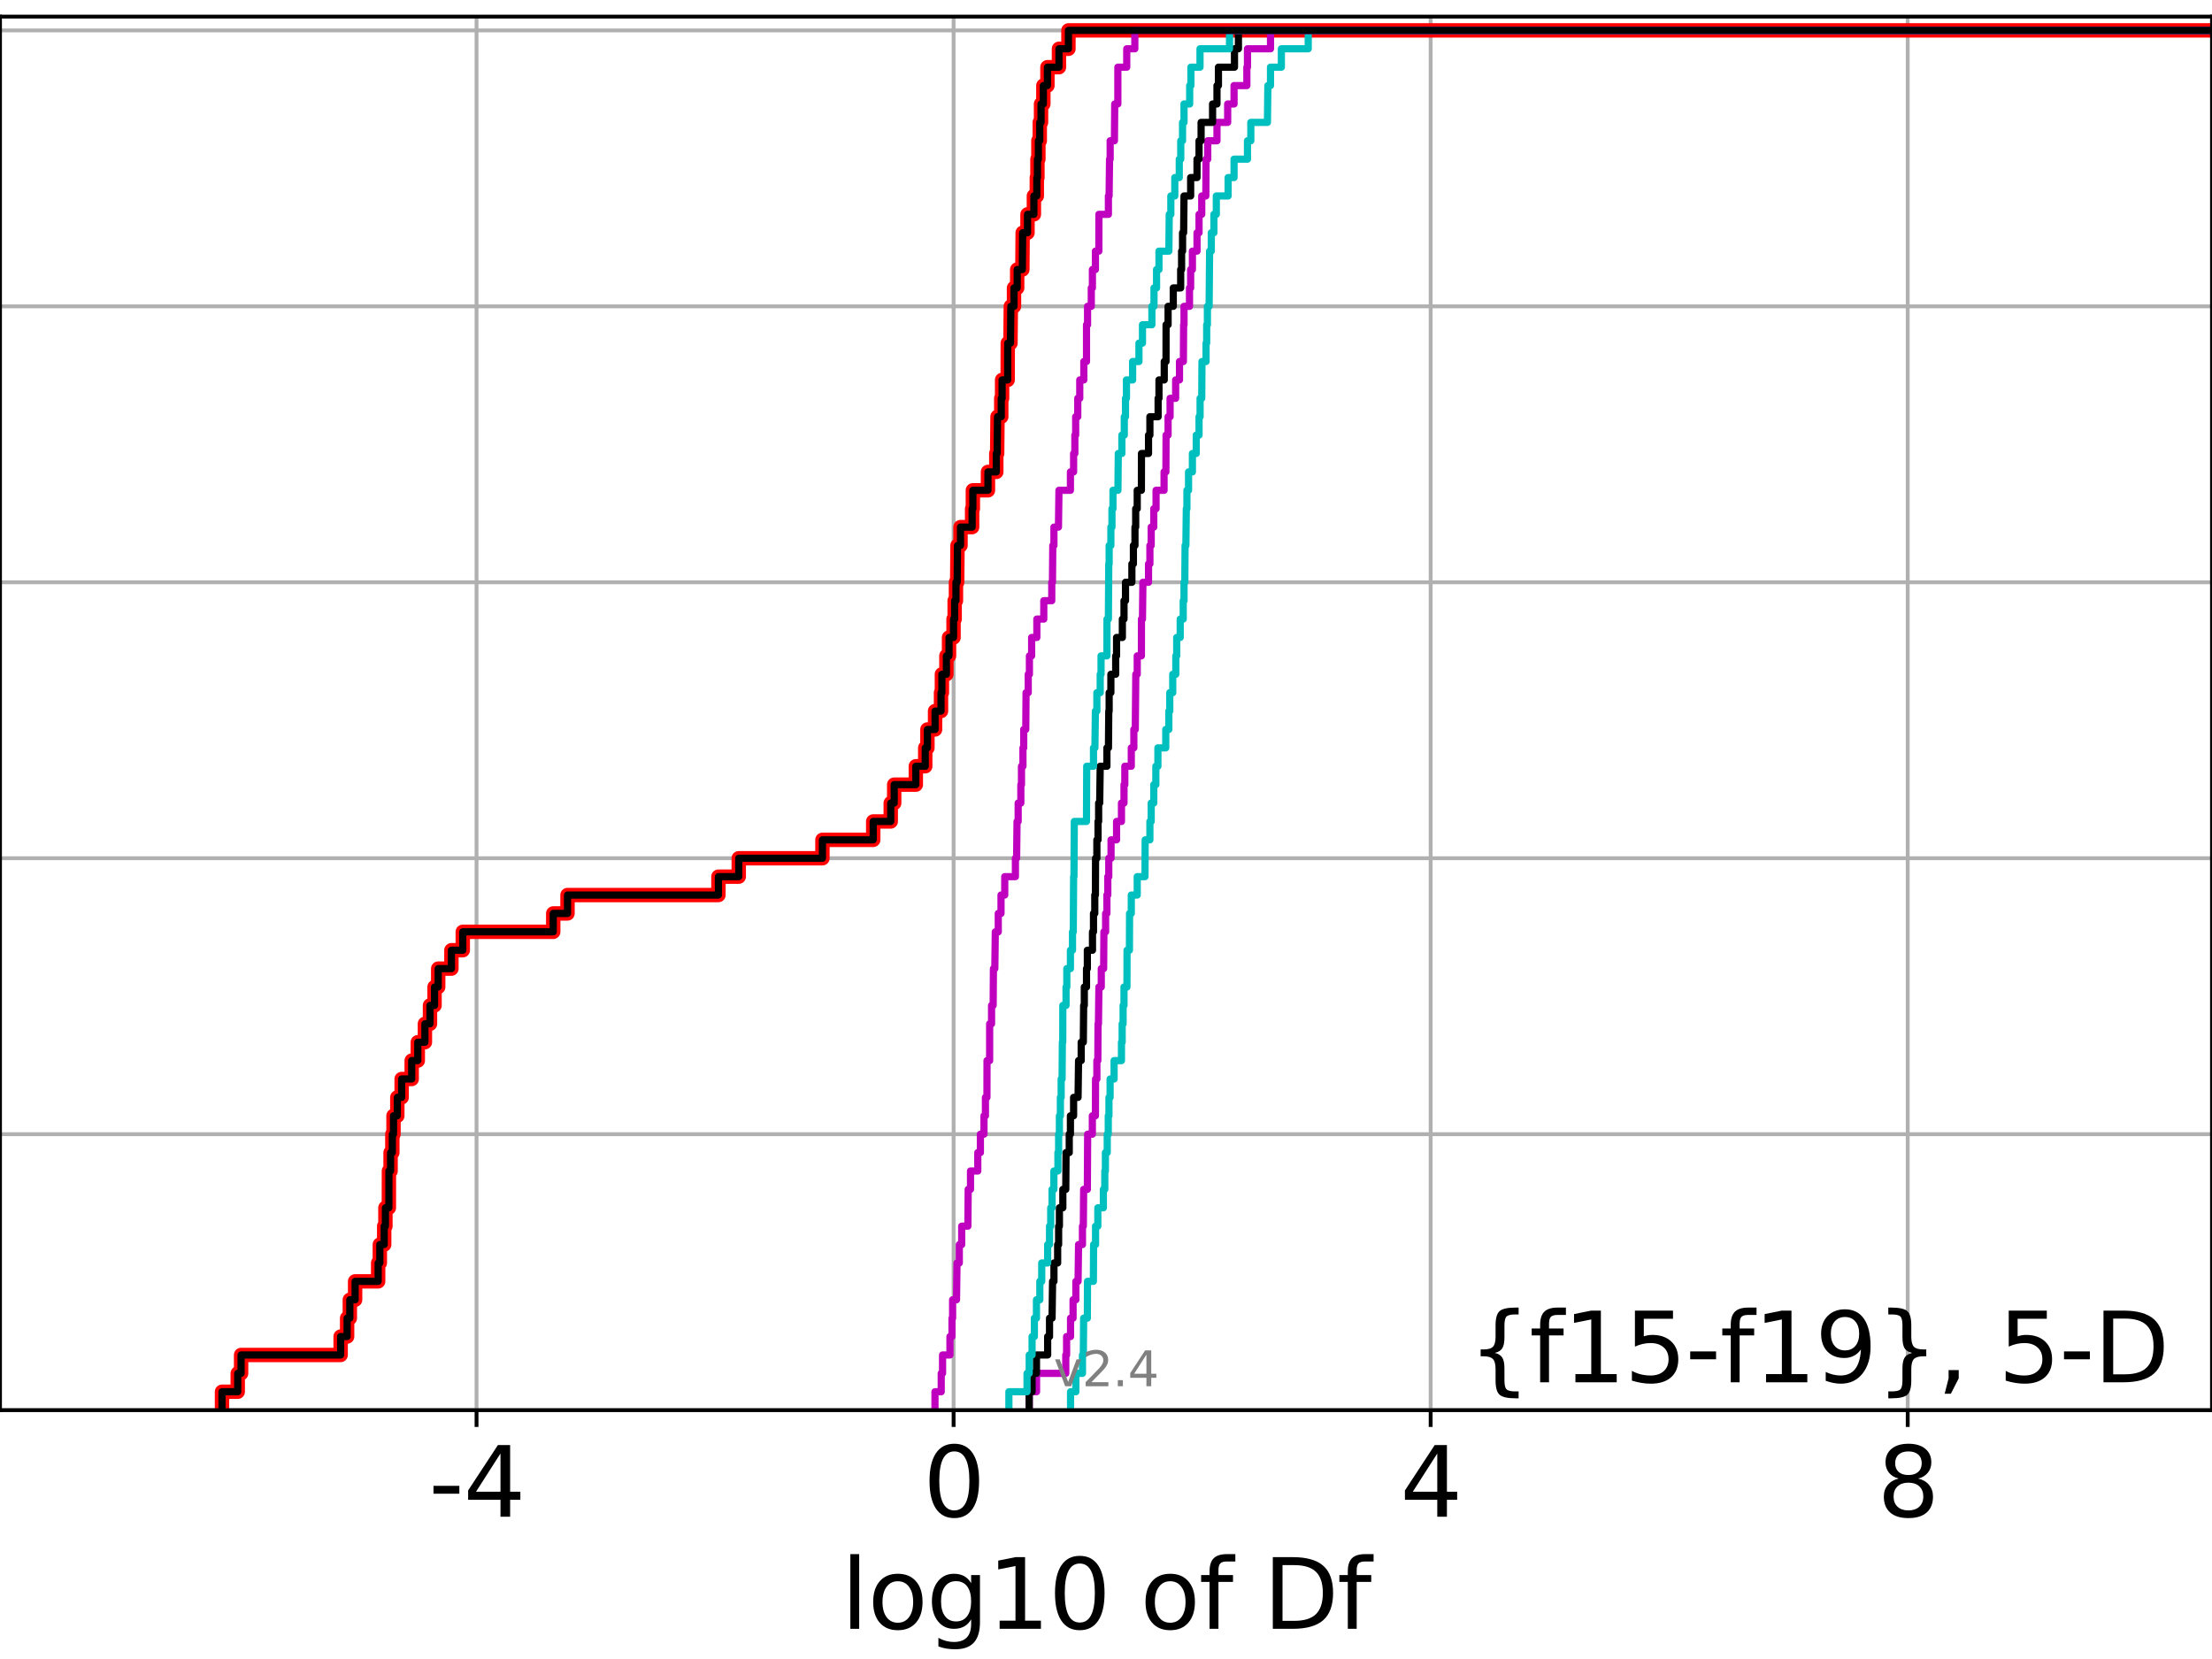 <?xml version="1.0" encoding="utf-8" standalone="no"?>
<!DOCTYPE svg PUBLIC "-//W3C//DTD SVG 1.1//EN"
  "http://www.w3.org/Graphics/SVG/1.1/DTD/svg11.dtd">
<svg height="345.6pt" version="1.1" viewBox="0 0 460.8 345.6" width="460.8pt" xmlns="http://www.w3.org/2000/svg" xmlns:xlink="http://www.w3.org/1999/xlink">
 <defs>
  <style type="text/css">*{stroke-linecap:butt;stroke-linejoin:round;}</style>
 </defs>
 <g id="figure_1">
  <g id="patch_1">
   <path d="M 0 345.6 
L 460.8 345.6 
L 460.8 0 
L 0 0 
z
" style="fill:#ffffff;"/>
  </g>
  <g id="axes_1">
   <g id="patch_2">
    <path d="M 0 293.76 
L 460.8 293.76 
L 460.8 3.456 
L 0 3.456 
z
" style="fill:#ffffff;"/>
   </g>
   <g id="matplotlib.axis_1">
    <g id="xtick_1">
     <g id="line2d_1">
      <path clip-path="url(#pa442e6b0fa)" d="M 99.272 293.76 
L 99.272 3.456 
" style="fill:none;stroke:#b0b0b0;stroke-linecap:square;stroke-width:0.8;"/>
     </g>
     <g id="line2d_2">
      <defs>
       <path d="M 0 0 
L 0 3.5 
" id="md3f0002798" style="stroke:#000000;stroke-width:0.8;"/>
      </defs>
      <g>
       <use style="stroke:#000000;stroke-width:0.8;" x="99.272" xlink:href="#md3f0002798" y="293.76"/>
      </g>
     </g>
     <g id="text_1">
      <!-- -4 -->
      <g transform="translate(89.302 315.957)scale(0.2 -0.2)">
       <defs>
        <path d="M 313 2009 
L 1997 2009 
L 1997 1497 
L 313 1497 
L 313 2009 
z
" id="DejaVuSans-2d" transform="scale(0.016)"/>
        <path d="M 2419 4116 
L 825 1625 
L 2419 1625 
L 2419 4116 
z
M 2253 4666 
L 3047 4666 
L 3047 1625 
L 3713 1625 
L 3713 1100 
L 3047 1100 
L 3047 0 
L 2419 0 
L 2419 1100 
L 313 1100 
L 313 1709 
L 2253 4666 
z
" id="DejaVuSans-34" transform="scale(0.016)"/>
       </defs>
       <use xlink:href="#DejaVuSans-2d"/>
       <use x="36.084" xlink:href="#DejaVuSans-34"/>
      </g>
     </g>
    </g>
    <g id="xtick_2">
     <g id="line2d_3">
      <path clip-path="url(#pa442e6b0fa)" d="M 198.652 293.76 
L 198.652 3.456 
" style="fill:none;stroke:#b0b0b0;stroke-linecap:square;stroke-width:0.8;"/>
     </g>
     <g id="line2d_4">
      <g>
       <use style="stroke:#000000;stroke-width:0.8;" x="198.652" xlink:href="#md3f0002798" y="293.76"/>
      </g>
     </g>
     <g id="text_2">
      <!-- 0 -->
      <g transform="translate(192.29 315.957)scale(0.2 -0.2)">
       <defs>
        <path d="M 2034 4250 
Q 1547 4250 1301 3770 
Q 1056 3291 1056 2328 
Q 1056 1369 1301 889 
Q 1547 409 2034 409 
Q 2525 409 2770 889 
Q 3016 1369 3016 2328 
Q 3016 3291 2770 3770 
Q 2525 4250 2034 4250 
z
M 2034 4750 
Q 2819 4750 3233 4129 
Q 3647 3509 3647 2328 
Q 3647 1150 3233 529 
Q 2819 -91 2034 -91 
Q 1250 -91 836 529 
Q 422 1150 422 2328 
Q 422 3509 836 4129 
Q 1250 4750 2034 4750 
z
" id="DejaVuSans-30" transform="scale(0.016)"/>
       </defs>
       <use xlink:href="#DejaVuSans-30"/>
      </g>
     </g>
    </g>
    <g id="xtick_3">
     <g id="line2d_5">
      <path clip-path="url(#pa442e6b0fa)" d="M 298.032 293.76 
L 298.032 3.456 
" style="fill:none;stroke:#b0b0b0;stroke-linecap:square;stroke-width:0.8;"/>
     </g>
     <g id="line2d_6">
      <g>
       <use style="stroke:#000000;stroke-width:0.8;" x="298.032" xlink:href="#md3f0002798" y="293.76"/>
      </g>
     </g>
     <g id="text_3">
      <!-- 4 -->
      <g transform="translate(291.67 315.957)scale(0.2 -0.2)">
       <use xlink:href="#DejaVuSans-34"/>
      </g>
     </g>
    </g>
    <g id="xtick_4">
     <g id="line2d_7">
      <path clip-path="url(#pa442e6b0fa)" d="M 397.412 293.76 
L 397.412 3.456 
" style="fill:none;stroke:#b0b0b0;stroke-linecap:square;stroke-width:0.8;"/>
     </g>
     <g id="line2d_8">
      <g>
       <use style="stroke:#000000;stroke-width:0.8;" x="397.412" xlink:href="#md3f0002798" y="293.76"/>
      </g>
     </g>
     <g id="text_4">
      <!-- 8 -->
      <g transform="translate(391.049 315.957)scale(0.2 -0.2)">
       <defs>
        <path d="M 2034 2216 
Q 1584 2216 1326 1975 
Q 1069 1734 1069 1313 
Q 1069 891 1326 650 
Q 1584 409 2034 409 
Q 2484 409 2743 651 
Q 3003 894 3003 1313 
Q 3003 1734 2745 1975 
Q 2488 2216 2034 2216 
z
M 1403 2484 
Q 997 2584 770 2862 
Q 544 3141 544 3541 
Q 544 4100 942 4425 
Q 1341 4750 2034 4750 
Q 2731 4750 3128 4425 
Q 3525 4100 3525 3541 
Q 3525 3141 3298 2862 
Q 3072 2584 2669 2484 
Q 3125 2378 3379 2068 
Q 3634 1759 3634 1313 
Q 3634 634 3220 271 
Q 2806 -91 2034 -91 
Q 1263 -91 848 271 
Q 434 634 434 1313 
Q 434 1759 690 2068 
Q 947 2378 1403 2484 
z
M 1172 3481 
Q 1172 3119 1398 2916 
Q 1625 2713 2034 2713 
Q 2441 2713 2670 2916 
Q 2900 3119 2900 3481 
Q 2900 3844 2670 4047 
Q 2441 4250 2034 4250 
Q 1625 4250 1398 4047 
Q 1172 3844 1172 3481 
z
" id="DejaVuSans-38" transform="scale(0.016)"/>
       </defs>
       <use xlink:href="#DejaVuSans-38"/>
      </g>
     </g>
    </g>
    <g id="text_5">
     <!-- log10 of Df -->
     <g transform="translate(175.214 339.313)scale(0.2 -0.2)">
      <defs>
       <path d="M 603 4863 
L 1178 4863 
L 1178 0 
L 603 0 
L 603 4863 
z
" id="DejaVuSans-6c" transform="scale(0.016)"/>
       <path d="M 1959 3097 
Q 1497 3097 1228 2736 
Q 959 2375 959 1747 
Q 959 1119 1226 758 
Q 1494 397 1959 397 
Q 2419 397 2687 759 
Q 2956 1122 2956 1747 
Q 2956 2369 2687 2733 
Q 2419 3097 1959 3097 
z
M 1959 3584 
Q 2709 3584 3137 3096 
Q 3566 2609 3566 1747 
Q 3566 888 3137 398 
Q 2709 -91 1959 -91 
Q 1206 -91 779 398 
Q 353 888 353 1747 
Q 353 2609 779 3096 
Q 1206 3584 1959 3584 
z
" id="DejaVuSans-6f" transform="scale(0.016)"/>
       <path d="M 2906 1791 
Q 2906 2416 2648 2759 
Q 2391 3103 1925 3103 
Q 1463 3103 1205 2759 
Q 947 2416 947 1791 
Q 947 1169 1205 825 
Q 1463 481 1925 481 
Q 2391 481 2648 825 
Q 2906 1169 2906 1791 
z
M 3481 434 
Q 3481 -459 3084 -895 
Q 2688 -1331 1869 -1331 
Q 1566 -1331 1297 -1286 
Q 1028 -1241 775 -1147 
L 775 -588 
Q 1028 -725 1275 -790 
Q 1522 -856 1778 -856 
Q 2344 -856 2625 -561 
Q 2906 -266 2906 331 
L 2906 616 
Q 2728 306 2450 153 
Q 2172 0 1784 0 
Q 1141 0 747 490 
Q 353 981 353 1791 
Q 353 2603 747 3093 
Q 1141 3584 1784 3584 
Q 2172 3584 2450 3431 
Q 2728 3278 2906 2969 
L 2906 3500 
L 3481 3500 
L 3481 434 
z
" id="DejaVuSans-67" transform="scale(0.016)"/>
       <path d="M 794 531 
L 1825 531 
L 1825 4091 
L 703 3866 
L 703 4441 
L 1819 4666 
L 2450 4666 
L 2450 531 
L 3481 531 
L 3481 0 
L 794 0 
L 794 531 
z
" id="DejaVuSans-31" transform="scale(0.016)"/>
       <path id="DejaVuSans-20" transform="scale(0.016)"/>
       <path d="M 2375 4863 
L 2375 4384 
L 1825 4384 
Q 1516 4384 1395 4259 
Q 1275 4134 1275 3809 
L 1275 3500 
L 2222 3500 
L 2222 3053 
L 1275 3053 
L 1275 0 
L 697 0 
L 697 3053 
L 147 3053 
L 147 3500 
L 697 3500 
L 697 3744 
Q 697 4328 969 4595 
Q 1241 4863 1831 4863 
L 2375 4863 
z
" id="DejaVuSans-66" transform="scale(0.016)"/>
       <path d="M 1259 4147 
L 1259 519 
L 2022 519 
Q 2988 519 3436 956 
Q 3884 1394 3884 2338 
Q 3884 3275 3436 3711 
Q 2988 4147 2022 4147 
L 1259 4147 
z
M 628 4666 
L 1925 4666 
Q 3281 4666 3915 4102 
Q 4550 3538 4550 2338 
Q 4550 1131 3912 565 
Q 3275 0 1925 0 
L 628 0 
L 628 4666 
z
" id="DejaVuSans-44" transform="scale(0.016)"/>
      </defs>
      <use xlink:href="#DejaVuSans-6c"/>
      <use x="27.783" xlink:href="#DejaVuSans-6f"/>
      <use x="88.965" xlink:href="#DejaVuSans-67"/>
      <use x="152.441" xlink:href="#DejaVuSans-31"/>
      <use x="216.064" xlink:href="#DejaVuSans-30"/>
      <use x="279.688" xlink:href="#DejaVuSans-20"/>
      <use x="311.475" xlink:href="#DejaVuSans-6f"/>
      <use x="372.656" xlink:href="#DejaVuSans-66"/>
      <use x="407.861" xlink:href="#DejaVuSans-20"/>
      <use x="439.648" xlink:href="#DejaVuSans-44"/>
      <use x="516.65" xlink:href="#DejaVuSans-66"/>
     </g>
    </g>
   </g>
   <g id="matplotlib.axis_2">
    <g id="ytick_1">
     <g id="line2d_9">
      <path clip-path="url(#pa442e6b0fa)" d="M 0 293.76 
L 460.8 293.76 
" style="fill:none;stroke:#b0b0b0;stroke-linecap:square;stroke-width:0.8;"/>
     </g>
     <g id="line2d_10">
      <defs>
       <path d="M 0 0 
L -3.5 0 
" id="mb6a87c870f" style="stroke:#000000;stroke-width:0.8;"/>
      </defs>
      <g>
       <use style="stroke:#000000;stroke-width:0.8;" x="0" xlink:href="#mb6a87c870f" y="293.76"/>
      </g>
     </g>
    </g>
    <g id="ytick_2">
     <g id="line2d_11">
      <path clip-path="url(#pa442e6b0fa)" d="M 0 236.274 
L 460.8 236.274 
" style="fill:none;stroke:#b0b0b0;stroke-linecap:square;stroke-width:0.8;"/>
     </g>
     <g id="line2d_12">
      <g>
       <use style="stroke:#000000;stroke-width:0.8;" x="0" xlink:href="#mb6a87c870f" y="236.274"/>
      </g>
     </g>
    </g>
    <g id="ytick_3">
     <g id="line2d_13">
      <path clip-path="url(#pa442e6b0fa)" d="M 0 178.788 
L 460.8 178.788 
" style="fill:none;stroke:#b0b0b0;stroke-linecap:square;stroke-width:0.8;"/>
     </g>
     <g id="line2d_14">
      <g>
       <use style="stroke:#000000;stroke-width:0.8;" x="0" xlink:href="#mb6a87c870f" y="178.788"/>
      </g>
     </g>
    </g>
    <g id="ytick_4">
     <g id="line2d_15">
      <path clip-path="url(#pa442e6b0fa)" d="M 0 121.302 
L 460.8 121.302 
" style="fill:none;stroke:#b0b0b0;stroke-linecap:square;stroke-width:0.8;"/>
     </g>
     <g id="line2d_16">
      <g>
       <use style="stroke:#000000;stroke-width:0.8;" x="0" xlink:href="#mb6a87c870f" y="121.302"/>
      </g>
     </g>
    </g>
    <g id="ytick_5">
     <g id="line2d_17">
      <path clip-path="url(#pa442e6b0fa)" d="M 0 63.816 
L 460.8 63.816 
" style="fill:none;stroke:#b0b0b0;stroke-linecap:square;stroke-width:0.8;"/>
     </g>
     <g id="line2d_18">
      <g>
       <use style="stroke:#000000;stroke-width:0.8;" x="0" xlink:href="#mb6a87c870f" y="63.816"/>
      </g>
     </g>
    </g>
    <g id="ytick_6">
     <g id="line2d_19">
      <path clip-path="url(#pa442e6b0fa)" d="M 0 6.33 
L 460.8 6.33 
" style="fill:none;stroke:#b0b0b0;stroke-linecap:square;stroke-width:0.8;"/>
     </g>
     <g id="line2d_20">
      <g>
       <use style="stroke:#000000;stroke-width:0.8;" x="0" xlink:href="#mb6a87c870f" y="6.33"/>
      </g>
     </g>
    </g>
   </g>
   <g id="line2d_21">
    <path clip-path="url(#pa442e6b0fa)" d="M 46.247 293.76 
L 46.247 289.928 
L 49.524 289.928 
L 49.524 286.095 
L 50.225 286.095 
L 50.225 282.263 
L 70.96 282.263 
L 70.96 278.43 
L 72.312 278.43 
L 72.312 274.598 
L 72.875 274.598 
L 72.875 270.766 
L 73.977 270.766 
L 73.977 266.933 
L 78.777 266.933 
L 78.777 263.101 
L 79.125 263.101 
L 79.125 259.268 
L 80.035 259.268 
L 80.035 255.436 
L 80.29 255.436 
L 80.29 251.604 
L 81.008 251.604 
L 81.018 243.939 
L 81.365 243.939 
L 81.365 240.106 
L 81.734 240.106 
L 81.734 236.274 
L 81.976 236.274 
L 81.976 232.442 
L 82.767 232.442 
L 82.767 228.609 
L 83.669 228.609 
L 83.669 224.777 
L 85.763 224.777 
L 85.763 220.944 
L 87.032 220.944 
L 87.032 217.112 
L 88.517 217.112 
L 88.517 213.28 
L 89.574 213.28 
L 89.574 209.447 
L 90.524 209.447 
L 90.524 205.615 
L 91.285 205.615 
L 91.285 201.782 
L 94.038 201.782 
L 94.038 197.95 
L 96.404 197.95 
L 96.404 194.118 
L 115.248 194.118 
L 115.248 190.285 
L 118.222 190.285 
L 118.222 186.453 
L 149.663 186.453 
L 149.663 182.621 
L 153.896 182.621 
L 153.896 178.788 
L 171.329 178.788 
L 171.329 174.956 
L 181.908 174.956 
L 181.908 171.123 
L 185.558 171.123 
L 185.558 167.291 
L 186.278 167.291 
L 186.278 163.459 
L 190.783 163.459 
L 190.783 159.626 
L 192.743 159.626 
L 192.743 155.794 
L 193.198 155.794 
L 193.198 151.961 
L 194.792 151.961 
L 194.792 148.129 
L 196.03 148.129 
L 196.03 144.297 
L 196.213 144.297 
L 196.213 140.464 
L 197.152 140.464 
L 197.152 136.632 
L 197.702 136.632 
L 197.702 132.799 
L 198.64 132.799 
L 198.64 128.967 
L 198.873 128.967 
L 198.873 125.135 
L 199.143 125.135 
L 199.143 121.302 
L 199.397 121.302 
L 199.468 113.637 
L 200.091 113.637 
L 200.091 109.805 
L 202.511 109.805 
L 202.511 105.973 
L 202.664 105.973 
L 202.664 102.14 
L 205.81 102.14 
L 205.81 98.308 
L 207.548 98.308 
L 207.548 94.475 
L 207.724 94.475 
L 207.802 86.811 
L 208.58 86.811 
L 208.58 82.978 
L 208.756 82.978 
L 208.756 79.146 
L 209.913 79.146 
L 209.935 71.481 
L 210.502 71.481 
L 210.571 63.816 
L 211.234 63.816 
L 211.234 59.984 
L 211.898 59.984 
L 211.898 56.151 
L 212.975 56.151 
L 213.039 48.487 
L 214.047 48.487 
L 214.047 44.654 
L 215.377 44.654 
L 215.377 40.822 
L 215.987 40.822 
L 215.987 36.989 
L 216.118 36.989 
L 216.118 33.157 
L 216.315 33.157 
L 216.315 29.325 
L 216.603 29.325 
L 216.603 25.492 
L 216.867 25.492 
L 216.867 21.66 
L 217.349 21.66 
L 217.349 17.827 
L 218.199 17.827 
L 218.199 13.995 
L 220.604 13.995 
L 220.604 10.163 
L 222.576 10.163 
L 222.576 6.33 
L 222.576 6.33 
L 460.8 6.33 
L 460.8 6.33 
" style="fill:none;stroke:#ff0000;stroke-linecap:square;stroke-width:3;"/>
   </g>
   <g id="line2d_22">
    <path clip-path="url(#pa442e6b0fa)" d="M 223.014 293.76 
L 223.014 289.928 
L 224.124 289.928 
L 224.124 286.095 
L 225.495 286.095 
L 225.495 282.263 
L 225.675 282.263 
L 225.746 274.598 
L 226.515 274.598 
L 226.545 266.933 
L 227.772 266.933 
L 227.818 259.268 
L 228.225 259.268 
L 228.225 255.436 
L 228.697 255.436 
L 228.697 251.604 
L 229.853 251.604 
L 229.853 247.771 
L 230.147 247.771 
L 230.147 243.939 
L 230.275 243.939 
L 230.275 240.106 
L 230.657 240.106 
L 230.657 236.274 
L 230.872 236.274 
L 230.872 232.442 
L 231.015 232.442 
L 231.015 228.609 
L 231.254 228.609 
L 231.254 224.777 
L 232.087 224.777 
L 232.087 220.944 
L 233.622 220.944 
L 233.622 217.112 
L 233.767 217.112 
L 233.767 213.28 
L 233.964 213.28 
L 233.964 209.447 
L 234.151 209.447 
L 234.151 205.615 
L 234.765 205.615 
L 234.785 197.95 
L 235.281 197.95 
L 235.308 190.285 
L 235.669 190.285 
L 235.669 186.453 
L 236.905 186.453 
L 236.905 182.621 
L 238.523 182.621 
L 238.559 174.956 
L 239.544 174.956 
L 239.544 171.123 
L 239.816 171.123 
L 239.816 167.291 
L 240.352 167.291 
L 240.352 163.459 
L 240.786 163.459 
L 240.786 159.626 
L 241.212 159.626 
L 241.212 155.794 
L 242.849 155.794 
L 242.849 151.961 
L 243.491 151.961 
L 243.491 148.129 
L 243.686 148.129 
L 243.686 144.297 
L 244.304 144.297 
L 244.304 140.464 
L 244.944 140.464 
L 244.944 136.632 
L 245.133 136.632 
L 245.133 132.799 
L 245.858 132.799 
L 245.858 128.967 
L 246.488 128.967 
L 246.488 125.135 
L 246.654 125.135 
L 246.654 121.302 
L 246.818 121.302 
L 246.873 113.637 
L 247.041 113.637 
L 247.134 105.973 
L 247.259 105.973 
L 247.259 102.14 
L 247.598 102.14 
L 247.598 98.308 
L 248.399 98.308 
L 248.399 94.475 
L 249.2 94.475 
L 249.2 90.643 
L 249.784 90.643 
L 249.784 86.811 
L 250 86.811 
L 250 82.978 
L 250.344 82.978 
L 250.394 75.313 
L 251.243 75.313 
L 251.243 71.481 
L 251.373 71.481 
L 251.373 67.649 
L 251.524 67.649 
L 251.524 63.816 
L 251.881 63.816 
L 251.984 52.319 
L 252.335 52.319 
L 252.335 48.487 
L 252.879 48.487 
L 252.879 44.654 
L 253.382 44.654 
L 253.382 40.822 
L 255.839 40.822 
L 255.839 36.989 
L 257.076 36.989 
L 257.076 33.157 
L 259.871 33.157 
L 259.871 29.325 
L 260.571 29.325 
L 260.571 25.492 
L 264.028 25.492 
L 264.12 17.827 
L 264.669 17.827 
L 264.669 13.995 
L 266.932 13.995 
L 266.932 10.163 
L 272.527 10.163 
L 272.527 6.33 
L 272.527 6.33 
L 460.8 6.33 
L 460.8 6.33 
" style="fill:none;stroke:#00bfbf;stroke-linecap:square;stroke-width:1.5;"/>
   </g>
   <g id="line2d_23">
    <path clip-path="url(#pa442e6b0fa)" d="M 214.404 293.76 
L 214.404 289.928 
L 215.933 289.928 
L 215.933 286.095 
L 222.021 286.095 
L 222.021 282.263 
L 222.192 282.263 
L 222.192 278.43 
L 223.014 278.43 
L 223.014 274.598 
L 223.539 274.598 
L 223.539 270.766 
L 224.124 270.766 
L 224.124 266.933 
L 224.58 266.933 
L 224.684 259.268 
L 225.495 259.268 
L 225.495 255.436 
L 225.675 255.436 
L 225.746 247.771 
L 226.515 247.771 
L 226.579 236.274 
L 227.555 236.274 
L 227.555 232.442 
L 228.194 232.442 
L 228.225 224.777 
L 228.498 224.777 
L 228.498 220.944 
L 228.697 220.944 
L 228.743 213.28 
L 228.828 213.28 
L 228.92 205.615 
L 229.416 205.615 
L 229.416 201.782 
L 229.91 201.782 
L 229.965 194.118 
L 230.319 194.118 
L 230.319 190.285 
L 230.587 190.285 
L 230.587 186.453 
L 230.775 186.453 
L 230.775 182.621 
L 230.978 182.621 
L 230.978 178.788 
L 231.45 178.788 
L 231.45 174.956 
L 232.601 174.956 
L 232.601 171.123 
L 233.622 171.123 
L 233.622 167.291 
L 234.151 167.291 
L 234.151 163.459 
L 234.322 163.459 
L 234.322 159.626 
L 235.669 159.626 
L 235.669 155.794 
L 236.201 155.794 
L 236.201 151.961 
L 236.499 151.961 
L 236.609 140.464 
L 236.905 140.464 
L 236.905 136.632 
L 237.773 136.632 
L 237.788 128.967 
L 237.998 128.967 
L 238.088 121.302 
L 239.258 121.302 
L 239.258 117.47 
L 239.545 117.47 
L 239.545 113.637 
L 239.816 113.637 
L 239.816 109.805 
L 240.352 109.805 
L 240.352 105.973 
L 240.829 105.973 
L 240.829 102.14 
L 242.495 102.14 
L 242.495 98.308 
L 242.877 98.308 
L 242.916 90.643 
L 243.334 90.643 
L 243.334 86.811 
L 243.749 86.811 
L 243.749 82.978 
L 244.909 82.978 
L 244.909 79.146 
L 245.71 79.146 
L 245.71 75.313 
L 246.519 75.313 
L 246.571 67.649 
L 246.654 67.649 
L 246.654 63.816 
L 247.792 63.816 
L 247.792 59.984 
L 248.034 59.984 
L 248.034 56.151 
L 248.399 56.151 
L 248.399 52.319 
L 249.36 52.319 
L 249.36 48.487 
L 249.784 48.487 
L 249.784 44.654 
L 250.344 44.654 
L 250.344 40.822 
L 251.199 40.822 
L 251.243 33.157 
L 251.594 33.157 
L 251.594 29.325 
L 253.519 29.325 
L 253.519 25.492 
L 255.746 25.492 
L 255.746 21.66 
L 257.076 21.66 
L 257.076 17.827 
L 259.743 17.827 
L 259.743 13.995 
L 259.871 13.995 
L 259.871 10.163 
L 264.669 10.163 
L 264.669 6.33 
L 264.669 6.33 
L 460.8 6.33 
L 460.8 6.33 
" style="fill:none;stroke:#bf00bf;stroke-linecap:square;stroke-width:1.5;"/>
   </g>
   <g id="line2d_24">
    <path clip-path="url(#pa442e6b0fa)" d="M 214.404 293.76 
L 214.404 289.928 
L 215.003 289.928 
L 215.003 286.095 
L 215.916 286.095 
L 215.916 282.263 
L 218.247 282.263 
L 218.247 278.43 
L 218.636 278.43 
L 218.636 274.598 
L 219.164 274.598 
L 219.274 266.933 
L 219.558 266.933 
L 219.558 263.101 
L 220.327 263.101 
L 220.327 259.268 
L 220.532 259.268 
L 220.532 255.436 
L 220.694 255.436 
L 220.694 251.604 
L 221.409 251.604 
L 221.409 247.771 
L 222.021 247.771 
L 222.076 240.106 
L 222.744 240.106 
L 222.744 236.274 
L 222.99 236.274 
L 222.99 232.442 
L 223.65 232.442 
L 223.65 228.609 
L 224.58 228.609 
L 224.684 220.944 
L 225.232 220.944 
L 225.232 217.112 
L 225.675 217.112 
L 225.746 209.447 
L 225.882 209.447 
L 225.882 205.615 
L 226.341 205.615 
L 226.341 201.782 
L 226.515 201.782 
L 226.515 197.95 
L 227.585 197.95 
L 227.585 194.118 
L 227.794 194.118 
L 227.794 190.285 
L 228.063 190.285 
L 228.063 186.453 
L 228.194 186.453 
L 228.225 178.788 
L 228.498 178.788 
L 228.498 174.956 
L 228.743 174.956 
L 228.743 171.123 
L 228.868 171.123 
L 228.868 167.291 
L 229.087 167.291 
L 229.193 159.626 
L 230.587 159.626 
L 230.587 155.794 
L 230.912 155.794 
L 230.978 148.129 
L 231.056 148.129 
L 231.056 144.297 
L 231.416 144.297 
L 231.416 140.464 
L 232.418 140.464 
L 232.418 136.632 
L 232.601 136.632 
L 232.601 132.799 
L 233.808 132.799 
L 233.808 128.967 
L 234.151 128.967 
L 234.151 125.135 
L 234.462 125.135 
L 234.462 121.302 
L 235.792 121.302 
L 235.792 117.47 
L 236.109 117.47 
L 236.109 113.637 
L 236.435 113.637 
L 236.435 109.805 
L 236.585 109.805 
L 236.585 105.973 
L 236.905 105.973 
L 236.905 102.14 
L 237.773 102.14 
L 237.788 94.475 
L 239.258 94.475 
L 239.258 90.643 
L 239.545 90.643 
L 239.545 86.811 
L 241.257 86.811 
L 241.257 82.978 
L 241.436 82.978 
L 241.436 79.146 
L 242.535 79.146 
L 242.535 75.313 
L 242.902 75.313 
L 242.916 67.649 
L 243.334 67.649 
L 243.334 63.816 
L 244.414 63.816 
L 244.414 59.984 
L 245.955 59.984 
L 245.955 56.151 
L 246.148 56.151 
L 246.148 52.319 
L 246.351 52.319 
L 246.351 48.487 
L 246.571 48.487 
L 246.654 40.822 
L 248.034 40.822 
L 248.034 36.989 
L 249.36 36.989 
L 249.36 33.157 
L 249.784 33.157 
L 249.784 29.325 
L 250.21 29.325 
L 250.21 25.492 
L 252.602 25.492 
L 252.602 21.66 
L 253.519 21.66 
L 253.519 17.827 
L 253.823 17.827 
L 253.823 13.995 
L 257.165 13.995 
L 257.165 10.163 
L 257.987 10.163 
L 257.987 6.33 
L 257.987 6.33 
L 460.8 6.33 
L 460.8 6.33 
" style="fill:none;stroke:#000000;stroke-linecap:square;stroke-width:1.5;"/>
   </g>
   <g id="line2d_25">
    <path clip-path="url(#pa442e6b0fa)" d="M 210.171 293.76 
L 210.171 289.928 
L 213.951 289.928 
L 213.951 286.095 
L 214.404 286.095 
L 214.404 282.263 
L 215.003 282.263 
L 215.003 278.43 
L 215.479 278.43 
L 215.479 274.598 
L 215.916 274.598 
L 215.916 270.766 
L 216.615 270.766 
L 216.615 266.933 
L 217.01 266.933 
L 217.01 263.101 
L 218.247 263.101 
L 218.247 259.268 
L 218.636 259.268 
L 218.636 255.436 
L 218.885 255.436 
L 218.885 251.604 
L 219.164 251.604 
L 219.164 247.771 
L 219.543 247.771 
L 219.543 243.939 
L 220.386 243.939 
L 220.386 240.106 
L 220.532 240.106 
L 220.532 236.274 
L 220.694 236.274 
L 220.694 232.442 
L 220.898 232.442 
L 220.898 228.609 
L 221.059 228.609 
L 221.059 224.777 
L 221.253 224.777 
L 221.309 217.112 
L 221.389 217.112 
L 221.409 209.447 
L 222.076 209.447 
L 222.076 205.615 
L 222.239 205.615 
L 222.239 201.782 
L 222.99 201.782 
L 222.99 197.95 
L 223.422 197.95 
L 223.422 194.118 
L 223.582 194.118 
L 223.654 182.621 
L 223.726 182.621 
L 223.798 171.123 
L 226.334 171.123 
L 226.384 159.626 
L 227.794 159.626 
L 227.794 155.794 
L 228.09 155.794 
L 228.191 148.129 
L 228.498 148.129 
L 228.498 144.297 
L 229.193 144.297 
L 229.193 140.464 
L 229.368 140.464 
L 229.368 136.632 
L 230.587 136.632 
L 230.605 128.967 
L 230.899 128.967 
L 230.978 117.47 
L 231.056 117.47 
L 231.056 113.637 
L 231.416 113.637 
L 231.416 109.805 
L 231.642 109.805 
L 231.642 105.973 
L 231.853 105.973 
L 231.853 102.14 
L 232.885 102.14 
L 232.96 94.475 
L 233.709 94.475 
L 233.709 90.643 
L 234.209 90.643 
L 234.209 86.811 
L 234.462 86.811 
L 234.462 82.978 
L 234.662 82.978 
L 234.662 79.146 
L 235.947 79.146 
L 235.947 75.313 
L 237.264 75.313 
L 237.264 71.481 
L 237.998 71.481 
L 237.998 67.649 
L 239.961 67.649 
L 239.961 63.816 
L 240.397 63.816 
L 240.397 59.984 
L 240.932 59.984 
L 240.932 56.151 
L 241.436 56.151 
L 241.436 52.319 
L 243.495 52.319 
L 243.575 44.654 
L 243.909 44.654 
L 243.909 40.822 
L 244.732 40.822 
L 244.732 36.989 
L 245.663 36.989 
L 245.663 33.157 
L 245.974 33.157 
L 245.974 29.325 
L 246.346 29.325 
L 246.346 25.492 
L 246.654 25.492 
L 246.654 21.66 
L 247.833 21.66 
L 247.833 17.827 
L 248.087 17.827 
L 248.087 13.995 
L 249.984 13.995 
L 249.984 10.163 
L 256.131 10.163 
L 256.131 6.33 
L 256.131 6.33 
L 460.8 6.33 
L 460.8 6.33 
" style="fill:none;stroke:#00bfbf;stroke-linecap:square;stroke-width:1.5;"/>
   </g>
   <g id="line2d_26">
    <path clip-path="url(#pa442e6b0fa)" d="M 194.772 293.76 
L 194.772 289.928 
L 196.072 289.928 
L 196.072 286.095 
L 196.352 286.095 
L 196.352 282.263 
L 197.893 282.263 
L 197.893 278.43 
L 198.318 278.43 
L 198.318 274.598 
L 198.446 274.598 
L 198.446 270.766 
L 199.261 270.766 
L 199.363 263.101 
L 199.841 263.101 
L 199.841 259.268 
L 200.34 259.268 
L 200.34 255.436 
L 201.626 255.436 
L 201.691 247.771 
L 202.174 247.771 
L 202.174 243.939 
L 203.692 243.939 
L 203.692 240.106 
L 204.232 240.106 
L 204.232 236.274 
L 204.981 236.274 
L 204.981 232.442 
L 205.283 232.442 
L 205.283 228.609 
L 205.598 228.609 
L 205.614 220.944 
L 206.16 220.944 
L 206.162 213.28 
L 206.559 213.28 
L 206.559 209.447 
L 206.891 209.447 
L 206.952 201.782 
L 207.241 201.782 
L 207.338 194.118 
L 207.957 194.118 
L 207.957 190.285 
L 208.53 190.285 
L 208.53 186.453 
L 209.306 186.453 
L 209.306 182.621 
L 211.527 182.621 
L 211.527 178.788 
L 211.78 178.788 
L 211.867 171.123 
L 212.102 171.123 
L 212.102 167.291 
L 212.659 167.291 
L 212.659 163.459 
L 212.793 163.459 
L 212.793 159.626 
L 213.099 159.626 
L 213.099 155.794 
L 213.26 155.794 
L 213.26 151.961 
L 213.687 151.961 
L 213.746 144.297 
L 214.199 144.297 
L 214.199 140.464 
L 214.445 140.464 
L 214.445 136.632 
L 214.91 136.632 
L 214.91 132.799 
L 215.995 132.799 
L 215.995 128.967 
L 217.441 128.967 
L 217.441 125.135 
L 219.1 125.135 
L 219.1 121.302 
L 219.245 121.302 
L 219.317 113.637 
L 219.556 113.637 
L 219.556 109.805 
L 220.497 109.805 
L 220.599 102.14 
L 222.99 102.14 
L 222.99 98.308 
L 223.65 98.308 
L 223.65 94.475 
L 223.912 94.475 
L 223.912 90.643 
L 224.081 90.643 
L 224.081 86.811 
L 224.518 86.811 
L 224.518 82.978 
L 224.934 82.978 
L 224.934 79.146 
L 225.781 79.146 
L 225.781 75.313 
L 226.34 75.313 
L 226.341 67.649 
L 226.559 67.649 
L 226.559 63.816 
L 227.335 63.816 
L 227.335 59.984 
L 227.568 59.984 
L 227.568 56.151 
L 228.196 56.151 
L 228.196 52.319 
L 228.911 52.319 
L 228.924 44.654 
L 230.901 44.654 
L 230.901 40.822 
L 231.046 40.822 
L 231.141 33.157 
L 231.267 33.157 
L 231.267 29.325 
L 232.157 29.325 
L 232.219 21.66 
L 232.865 21.66 
L 232.872 13.995 
L 234.721 13.995 
L 234.721 10.163 
L 236.406 10.163 
L 236.406 6.33 
L 236.406 6.33 
L 460.8 6.33 
L 460.8 6.33 
" style="fill:none;stroke:#bf00bf;stroke-linecap:square;stroke-width:1.5;"/>
   </g>
   <g id="line2d_27">
    <path clip-path="url(#pa442e6b0fa)" d="M 46.247 293.76 
L 46.247 289.928 
L 49.524 289.928 
L 49.524 286.095 
L 50.225 286.095 
L 50.225 282.263 
L 70.96 282.263 
L 70.96 278.43 
L 72.312 278.43 
L 72.312 274.598 
L 72.875 274.598 
L 72.875 270.766 
L 73.977 270.766 
L 73.977 266.933 
L 78.777 266.933 
L 78.777 263.101 
L 79.125 263.101 
L 79.125 259.268 
L 80.035 259.268 
L 80.035 255.436 
L 80.29 255.436 
L 80.29 251.604 
L 81.008 251.604 
L 81.018 243.939 
L 81.365 243.939 
L 81.365 240.106 
L 81.734 240.106 
L 81.734 236.274 
L 81.976 236.274 
L 81.976 232.442 
L 82.767 232.442 
L 82.767 228.609 
L 83.669 228.609 
L 83.669 224.777 
L 85.763 224.777 
L 85.763 220.944 
L 87.032 220.944 
L 87.032 217.112 
L 88.517 217.112 
L 88.517 213.28 
L 89.574 213.28 
L 89.574 209.447 
L 90.524 209.447 
L 90.524 205.615 
L 91.285 205.615 
L 91.285 201.782 
L 94.038 201.782 
L 94.038 197.95 
L 96.404 197.95 
L 96.404 194.118 
L 115.248 194.118 
L 115.248 190.285 
L 118.222 190.285 
L 118.222 186.453 
L 149.663 186.453 
L 149.663 182.621 
L 153.896 182.621 
L 153.896 178.788 
L 171.329 178.788 
L 171.329 174.956 
L 181.908 174.956 
L 181.908 171.123 
L 185.558 171.123 
L 185.558 167.291 
L 186.278 167.291 
L 186.278 163.459 
L 190.783 163.459 
L 190.783 159.626 
L 192.743 159.626 
L 192.743 155.794 
L 193.198 155.794 
L 193.198 151.961 
L 194.792 151.961 
L 194.792 148.129 
L 196.03 148.129 
L 196.03 144.297 
L 196.213 144.297 
L 196.213 140.464 
L 197.152 140.464 
L 197.152 136.632 
L 197.702 136.632 
L 197.702 132.799 
L 198.64 132.799 
L 198.64 128.967 
L 198.873 128.967 
L 198.873 125.135 
L 199.143 125.135 
L 199.143 121.302 
L 199.397 121.302 
L 199.468 113.637 
L 200.091 113.637 
L 200.091 109.805 
L 202.511 109.805 
L 202.511 105.973 
L 202.664 105.973 
L 202.664 102.14 
L 205.81 102.14 
L 205.81 98.308 
L 207.548 98.308 
L 207.548 94.475 
L 207.724 94.475 
L 207.802 86.811 
L 208.58 86.811 
L 208.58 82.978 
L 208.756 82.978 
L 208.756 79.146 
L 209.913 79.146 
L 209.935 71.481 
L 210.502 71.481 
L 210.571 63.816 
L 211.234 63.816 
L 211.234 59.984 
L 211.898 59.984 
L 211.898 56.151 
L 212.975 56.151 
L 213.039 48.487 
L 214.047 48.487 
L 214.047 44.654 
L 215.377 44.654 
L 215.377 40.822 
L 215.987 40.822 
L 215.987 36.989 
L 216.118 36.989 
L 216.118 33.157 
L 216.315 33.157 
L 216.315 29.325 
L 216.603 29.325 
L 216.603 25.492 
L 216.867 25.492 
L 216.867 21.66 
L 217.349 21.66 
L 217.349 17.827 
L 218.199 17.827 
L 218.199 13.995 
L 220.604 13.995 
L 220.604 10.163 
L 222.576 10.163 
L 222.576 6.33 
L 222.576 6.33 
L 460.8 6.33 
L 460.8 6.33 
" style="fill:none;stroke:#000000;stroke-linecap:square;stroke-width:1.5;"/>
   </g>
   <g id="patch_3">
    <path d="M 0 293.76 
L 0 3.456 
" style="fill:none;stroke:#000000;stroke-linecap:square;stroke-linejoin:miter;stroke-width:0.8;"/>
   </g>
   <g id="patch_4">
    <path d="M 460.8 293.76 
L 460.8 3.456 
" style="fill:none;stroke:#000000;stroke-linecap:square;stroke-linejoin:miter;stroke-width:0.8;"/>
   </g>
   <g id="patch_5">
    <path d="M 0 293.76 
L 460.8 293.76 
" style="fill:none;stroke:#000000;stroke-linecap:square;stroke-linejoin:miter;stroke-width:0.8;"/>
   </g>
   <g id="patch_6">
    <path d="M 0 3.456 
L 460.8 3.456 
" style="fill:none;stroke:#000000;stroke-linecap:square;stroke-linejoin:miter;stroke-width:0.8;"/>
   </g>
   <g id="text_6">
    <!-- {f15-f19}, 5-D -->
    <g transform="translate(305.884 287.954)scale(0.2 -0.2)">
     <defs>
      <path d="M 3272 -594 
L 3272 -1044 
L 3078 -1044 
Q 2300 -1044 2036 -812 
Q 1772 -581 1772 109 
L 1772 856 
Q 1772 1328 1603 1509 
Q 1434 1691 991 1691 
L 800 1691 
L 800 2138 
L 991 2138 
Q 1438 2138 1605 2317 
Q 1772 2497 1772 2963 
L 1772 3713 
Q 1772 4403 2036 4633 
Q 2300 4863 3078 4863 
L 3272 4863 
L 3272 4416 
L 3059 4416 
Q 2619 4416 2484 4278 
Q 2350 4141 2350 3700 
L 2350 2925 
Q 2350 2434 2208 2212 
Q 2066 1991 1722 1913 
Q 2069 1828 2209 1606 
Q 2350 1384 2350 897 
L 2350 122 
Q 2350 -319 2484 -456 
Q 2619 -594 3059 -594 
L 3272 -594 
z
" id="DejaVuSans-7b" transform="scale(0.016)"/>
      <path d="M 691 4666 
L 3169 4666 
L 3169 4134 
L 1269 4134 
L 1269 2991 
Q 1406 3038 1543 3061 
Q 1681 3084 1819 3084 
Q 2600 3084 3056 2656 
Q 3513 2228 3513 1497 
Q 3513 744 3044 326 
Q 2575 -91 1722 -91 
Q 1428 -91 1123 -41 
Q 819 9 494 109 
L 494 744 
Q 775 591 1075 516 
Q 1375 441 1709 441 
Q 2250 441 2565 725 
Q 2881 1009 2881 1497 
Q 2881 1984 2565 2268 
Q 2250 2553 1709 2553 
Q 1456 2553 1204 2497 
Q 953 2441 691 2322 
L 691 4666 
z
" id="DejaVuSans-35" transform="scale(0.016)"/>
      <path d="M 703 97 
L 703 672 
Q 941 559 1184 500 
Q 1428 441 1663 441 
Q 2288 441 2617 861 
Q 2947 1281 2994 2138 
Q 2813 1869 2534 1725 
Q 2256 1581 1919 1581 
Q 1219 1581 811 2004 
Q 403 2428 403 3163 
Q 403 3881 828 4315 
Q 1253 4750 1959 4750 
Q 2769 4750 3195 4129 
Q 3622 3509 3622 2328 
Q 3622 1225 3098 567 
Q 2575 -91 1691 -91 
Q 1453 -91 1209 -44 
Q 966 3 703 97 
z
M 1959 2075 
Q 2384 2075 2632 2365 
Q 2881 2656 2881 3163 
Q 2881 3666 2632 3958 
Q 2384 4250 1959 4250 
Q 1534 4250 1286 3958 
Q 1038 3666 1038 3163 
Q 1038 2656 1286 2365 
Q 1534 2075 1959 2075 
z
" id="DejaVuSans-39" transform="scale(0.016)"/>
      <path d="M 800 -594 
L 1019 -594 
Q 1456 -594 1589 -459 
Q 1722 -325 1722 122 
L 1722 897 
Q 1722 1384 1862 1606 
Q 2003 1828 2350 1913 
Q 2003 1991 1862 2212 
Q 1722 2434 1722 2925 
L 1722 3700 
Q 1722 4144 1589 4280 
Q 1456 4416 1019 4416 
L 800 4416 
L 800 4863 
L 997 4863 
Q 1775 4863 2036 4633 
Q 2297 4403 2297 3713 
L 2297 2963 
Q 2297 2497 2465 2317 
Q 2634 2138 3078 2138 
L 3272 2138 
L 3272 1691 
L 3078 1691 
Q 2634 1691 2465 1509 
Q 2297 1328 2297 856 
L 2297 109 
Q 2297 -581 2036 -812 
Q 1775 -1044 997 -1044 
L 800 -1044 
L 800 -594 
z
" id="DejaVuSans-7d" transform="scale(0.016)"/>
      <path d="M 750 794 
L 1409 794 
L 1409 256 
L 897 -744 
L 494 -744 
L 750 256 
L 750 794 
z
" id="DejaVuSans-2c" transform="scale(0.016)"/>
     </defs>
     <use xlink:href="#DejaVuSans-7b"/>
     <use x="63.623" xlink:href="#DejaVuSans-66"/>
     <use x="98.828" xlink:href="#DejaVuSans-31"/>
     <use x="162.451" xlink:href="#DejaVuSans-35"/>
     <use x="226.074" xlink:href="#DejaVuSans-2d"/>
     <use x="262.158" xlink:href="#DejaVuSans-66"/>
     <use x="297.363" xlink:href="#DejaVuSans-31"/>
     <use x="360.986" xlink:href="#DejaVuSans-39"/>
     <use x="424.609" xlink:href="#DejaVuSans-7d"/>
     <use x="488.232" xlink:href="#DejaVuSans-2c"/>
     <use x="520.02" xlink:href="#DejaVuSans-20"/>
     <use x="551.807" xlink:href="#DejaVuSans-35"/>
     <use x="615.43" xlink:href="#DejaVuSans-2d"/>
     <use x="651.514" xlink:href="#DejaVuSans-44"/>
    </g>
   </g>
   <g id="text_7">
    <!-- v2.4 -->
    <g style="fill:#808080;" transform="translate(219.489 288.777)scale(0.1 -0.1)">
     <defs>
      <path d="M 191 3500 
L 800 3500 
L 1894 563 
L 2988 3500 
L 3597 3500 
L 2284 0 
L 1503 0 
L 191 3500 
z
" id="DejaVuSans-76" transform="scale(0.016)"/>
      <path d="M 1228 531 
L 3431 531 
L 3431 0 
L 469 0 
L 469 531 
Q 828 903 1448 1529 
Q 2069 2156 2228 2338 
Q 2531 2678 2651 2914 
Q 2772 3150 2772 3378 
Q 2772 3750 2511 3984 
Q 2250 4219 1831 4219 
Q 1534 4219 1204 4116 
Q 875 4013 500 3803 
L 500 4441 
Q 881 4594 1212 4672 
Q 1544 4750 1819 4750 
Q 2544 4750 2975 4387 
Q 3406 4025 3406 3419 
Q 3406 3131 3298 2873 
Q 3191 2616 2906 2266 
Q 2828 2175 2409 1742 
Q 1991 1309 1228 531 
z
" id="DejaVuSans-32" transform="scale(0.016)"/>
      <path d="M 684 794 
L 1344 794 
L 1344 0 
L 684 0 
L 684 794 
z
" id="DejaVuSans-2e" transform="scale(0.016)"/>
     </defs>
     <use xlink:href="#DejaVuSans-76"/>
     <use x="59.18" xlink:href="#DejaVuSans-32"/>
     <use x="122.803" xlink:href="#DejaVuSans-2e"/>
     <use x="154.59" xlink:href="#DejaVuSans-34"/>
    </g>
   </g>
  </g>
 </g>
 <defs>
  <clipPath id="pa442e6b0fa">
   <rect height="290.304" width="460.8" x="0" y="3.456"/>
  </clipPath>
 </defs>
</svg>
